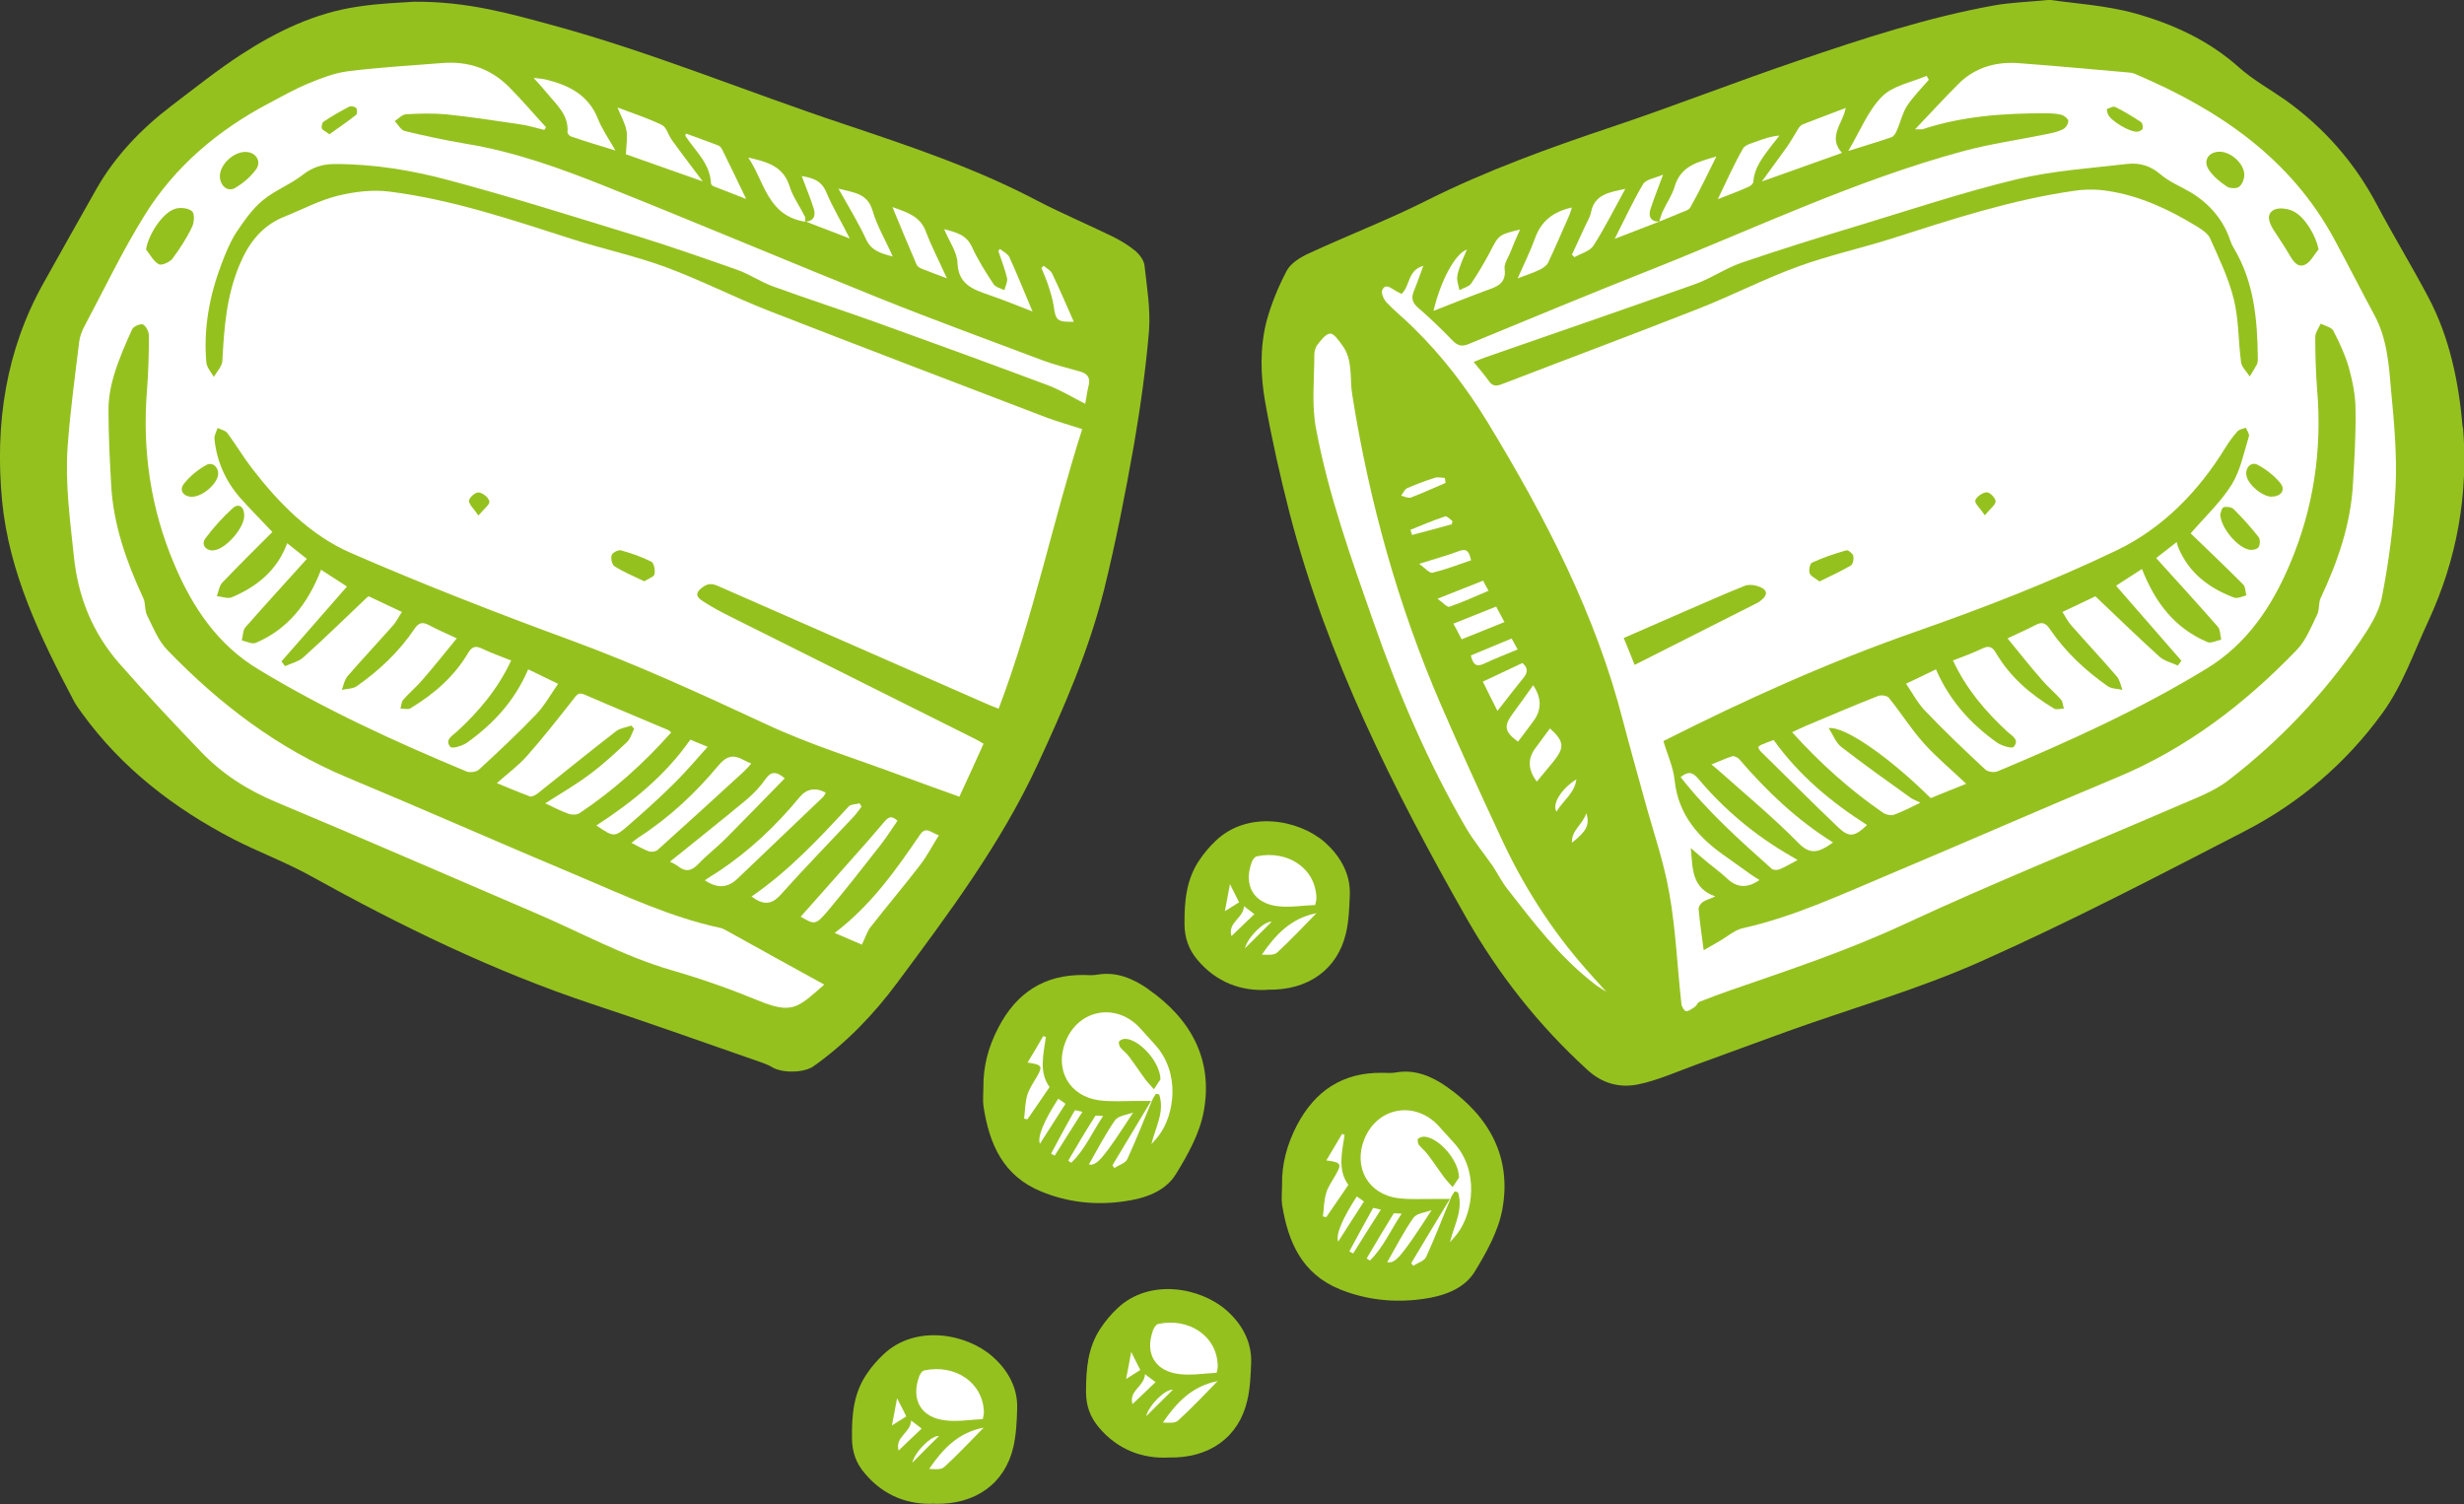 <svg width="77" height="47" viewBox="0 0 77 47" fill="none" xmlns="http://www.w3.org/2000/svg">
<rect x="0" y="0" width="77" height="47" fill="#333333" stroke="none"/>
<g clip-path="url(#clip0_282_11723)">
<path d="M35.494 7.853C35.275 7.67 35.022 7.517 34.763 7.389C33.983 7.009 33.187 6.673 32.416 6.273C30.497 5.26 28.449 4.574 26.4 3.887C23.353 2.875 20.379 1.635 17.277 0.79C15.93 0.425 14.602 0.04 12.927 0.054C12.524 0.084 11.848 0.104 11.186 0.207C9.854 0.4 8.666 0.973 7.552 1.694C6.791 2.188 6.075 2.761 5.354 3.309C4.405 4.035 3.594 4.88 3.003 5.922C2.456 6.895 1.904 7.863 1.362 8.841C0.174 10.96 -0.16 13.256 0.064 15.642C0.283 17.909 1.262 19.919 2.302 21.895C2.376 22.038 2.476 22.166 2.57 22.3C3.808 24.004 5.434 25.258 7.298 26.226C8.089 26.631 8.929 26.942 9.705 27.372C12.529 28.938 15.422 30.351 18.495 31.373C20.27 31.961 22.035 32.588 23.805 33.205C23.91 33.245 24.019 33.284 24.118 33.343C24.422 33.541 25.123 33.536 25.426 33.319C26.445 32.593 27.3 31.709 28.046 30.701C29.657 28.533 31.268 26.38 32.416 23.91C33.242 22.132 34.022 20.339 34.5 18.438C34.868 16.946 35.166 15.43 35.434 13.913C35.638 12.728 35.807 11.528 35.907 10.332C35.956 9.666 35.842 8.979 35.767 8.307C35.753 8.145 35.623 7.967 35.494 7.853Z" fill="#95C11F"/>
<path d="M76.96 13.365C76.836 11.943 76.558 10.56 75.886 9.29C75.369 8.312 74.793 7.369 74.275 6.391C73.584 5.082 72.635 4.001 71.432 3.136C70.939 2.791 70.402 2.494 69.96 2.099C69.02 1.259 67.901 0.751 66.728 0.42C65.803 0.163 64.814 0.109 64.048 -0.005C63.337 0.064 62.825 0.079 62.323 0.168C60.24 0.543 58.221 1.205 56.218 1.887C54.259 2.549 52.334 3.309 50.37 3.966C48.392 4.628 46.443 5.334 44.578 6.268C43.37 6.875 42.107 7.359 40.884 7.927C40.636 8.041 40.347 8.219 40.218 8.446C39.954 8.945 39.731 9.483 39.581 10.031C39.368 10.861 39.388 11.73 39.537 12.565C39.746 13.736 40.009 14.906 40.307 16.062C41.476 20.551 43.539 24.666 45.821 28.681C46.831 30.454 48.084 32.045 49.6 33.428C50.072 33.867 50.624 34.005 51.196 33.887C51.817 33.758 52.409 33.487 53.011 33.269C53.965 32.924 54.92 32.568 55.879 32.222C57.888 31.501 59.961 30.913 61.905 30.044C64.7 28.8 67.419 27.382 70.139 25.979C71.854 25.095 73.311 23.856 74.45 22.285C75.086 21.411 75.429 20.388 75.881 19.42C76.781 17.479 77.139 15.464 76.97 13.35L76.96 13.365Z" fill="#95C11F"/>
<path d="M35.882 30.909C35.41 30.583 34.893 30.355 34.286 30.459C34.152 30.484 34.013 30.474 33.874 30.469C32.631 30.454 31.765 31.027 31.204 32.104C30.89 32.701 30.721 33.319 30.731 33.995C30.731 34.193 30.706 34.386 30.736 34.583C30.915 35.749 31.348 36.752 32.541 37.236C33.376 37.581 34.252 37.67 35.132 37.542C35.748 37.458 36.404 37.25 36.747 36.692C37.12 36.085 37.493 35.418 37.617 34.731C37.916 33.111 37.215 31.842 35.882 30.913V30.909Z" fill="#95C11F"/>
<path d="M39.606 30.928C40.884 30.958 41.799 30.291 42.062 29.16C42.152 28.77 42.167 28.36 42.182 27.965C42.207 27.293 41.868 26.74 41.406 26.325C40.581 25.604 39 25.323 38 26.266C37.801 26.453 37.617 26.671 37.468 26.898C37.066 27.501 37.011 28.182 37.016 28.884C37.021 29.313 37.145 29.669 37.419 29.995C38.015 30.706 38.796 30.978 39.601 30.933L39.606 30.928Z" fill="#95C11F"/>
<path d="M11.524 18.635C11.793 18.763 12.156 18.936 12.559 19.124C12.449 19.292 12.38 19.445 12.265 19.564C11.798 20.092 11.321 20.601 10.858 21.134C10.764 21.248 10.734 21.416 10.684 21.559C10.843 21.519 11.027 21.529 11.147 21.445C11.853 20.951 12.474 20.364 12.956 19.648C13.086 19.455 13.205 19.43 13.404 19.534C13.658 19.672 13.926 19.786 14.274 19.949C13.901 20.408 13.558 20.833 13.2 21.248C13.016 21.465 12.787 21.653 12.598 21.87C12.544 21.934 12.544 22.053 12.514 22.142C12.618 22.142 12.743 22.181 12.822 22.137C13.553 21.697 14.19 21.149 14.627 20.408C14.751 20.206 14.856 20.171 15.065 20.27C15.353 20.408 15.661 20.517 15.974 20.64C15.562 21.524 14.97 22.226 14.289 22.853C14.15 22.986 13.881 23.115 14.075 23.342C14.13 23.406 14.458 23.307 14.602 23.204C15.422 22.616 16.089 21.895 16.506 20.917C16.825 21.075 17.108 21.208 17.441 21.371C17.203 21.707 17.018 22.048 16.76 22.32C16.188 22.917 15.582 23.485 14.97 24.048C14.886 24.127 14.687 24.152 14.577 24.108C12.345 23.179 10.142 22.171 8.074 20.917C6.801 20.151 6.016 18.976 5.454 17.652C4.708 15.904 4.44 14.076 4.594 12.185C4.638 11.622 4.653 11.059 4.653 10.495C4.653 10.372 4.574 10.199 4.469 10.14C4.4 10.105 4.171 10.199 4.131 10.288C3.917 10.752 3.714 11.226 3.564 11.715C3.46 12.066 3.39 12.441 3.39 12.802C3.39 13.592 3.43 14.378 3.475 15.168C3.545 16.417 3.957 17.568 4.479 18.694C4.554 18.852 4.514 19.065 4.594 19.223C4.783 19.603 4.942 20.018 5.23 20.314C6.846 21.989 8.671 23.386 10.848 24.295C13.275 25.308 15.686 26.375 18.112 27.392C19.549 28 20.966 28.666 22.508 28.997C22.567 29.007 22.617 29.037 22.667 29.061C23.706 29.639 24.745 30.212 25.759 30.77C24.939 31.477 24.785 31.719 23.676 31.259C22.796 30.899 21.901 30.583 20.991 30.321C19.494 29.886 18.137 29.131 16.71 28.523C14.02 27.372 11.345 26.202 8.641 25.071C7.736 24.695 6.94 24.186 6.274 23.485C5.409 22.586 4.559 21.677 3.734 20.739C2.893 19.781 2.436 18.655 2.307 17.371C2.187 16.235 2.033 15.104 2.113 13.963C2.192 12.861 2.341 11.775 2.476 10.673C2.496 10.505 2.565 10.337 2.645 10.184C3.261 9.029 3.828 7.838 4.519 6.727C5.469 5.196 6.821 4.06 8.417 3.22C8.815 3.008 9.208 2.786 9.625 2.613C10.028 2.445 10.446 2.282 10.868 2.228C11.843 2.104 12.827 2.05 13.807 1.971C14.627 1.902 15.343 2.144 15.92 2.731C16.317 3.131 16.68 3.561 17.063 3.976C17.048 4.006 17.028 4.03 17.009 4.06C16.74 3.996 16.477 3.912 16.198 3.877C15.452 3.764 14.711 3.655 13.971 3.576C13.548 3.536 13.116 3.546 12.693 3.571C12.569 3.576 12.454 3.709 12.335 3.783C12.439 3.892 12.529 4.065 12.648 4.094C13.275 4.248 13.911 4.381 14.547 4.49C16.064 4.737 17.506 5.255 18.923 5.823C21.802 6.974 24.655 8.179 27.524 9.335C29.2 10.007 30.895 10.624 32.581 11.261C32.958 11.399 33.351 11.498 33.744 11.607C33.988 11.676 34.082 11.804 34.017 12.061C33.973 12.239 33.953 12.417 33.913 12.619C33.515 12.417 33.152 12.194 32.764 12.046C31 11.384 29.224 10.738 27.454 10.1C26.356 9.705 25.242 9.345 24.143 8.945C23.765 8.806 23.422 8.569 23.049 8.436C21.985 8.061 20.912 7.685 19.833 7.354C17.918 6.766 16.014 6.164 14.075 5.645C12.897 5.324 11.684 5.122 10.451 5.127C10.088 5.127 9.769 5.221 9.461 5.463C9.073 5.769 8.586 5.947 8.208 6.263C7.88 6.534 7.627 6.905 7.383 7.265C7.194 7.557 7.055 7.898 6.93 8.228C6.548 9.226 6.354 10.263 6.448 11.33C6.463 11.483 6.597 11.627 6.682 11.78C6.776 11.612 6.94 11.449 6.95 11.276C7 10.248 7.08 9.236 7.487 8.273C7.776 7.581 8.193 7.043 8.909 6.762C9.456 6.544 9.983 6.258 10.55 6.119C11.067 5.991 11.629 5.922 12.156 5.986C14.125 6.233 16.004 6.87 17.884 7.473C18.853 7.784 19.852 7.996 20.802 8.347C21.886 8.747 22.915 9.276 23.994 9.7C26.893 10.831 29.796 11.933 32.705 13.049C33.038 13.172 33.386 13.271 33.819 13.409C32.899 16.289 32.302 19.262 31.208 22.147C31.049 22.087 30.925 22.038 30.806 21.984C28.051 20.774 25.297 19.564 22.542 18.358C22.353 18.274 22.184 18.181 21.965 18.344C21.722 18.517 21.742 18.65 21.965 18.788C22.239 18.966 22.522 19.119 22.811 19.262C25.366 20.541 27.922 21.816 30.477 23.095C30.552 23.134 30.637 23.179 30.736 23.243C30.487 23.796 30.239 24.34 29.98 24.898C29.369 24.675 28.787 24.473 28.21 24.256C26.778 23.722 25.312 23.273 23.939 22.631C21.921 21.692 19.912 20.769 17.824 20.003C15.512 19.154 13.215 18.26 10.958 17.277C9.695 16.724 8.72 15.731 7.88 14.644C7.607 14.289 7.378 13.903 7.109 13.538C7.045 13.454 6.906 13.424 6.801 13.375C6.761 13.489 6.692 13.607 6.702 13.716C6.771 14.412 7.045 15.03 7.502 15.553C7.83 15.924 8.183 16.274 8.512 16.625C7.989 17.148 7.457 17.672 6.945 18.21C6.851 18.309 6.831 18.487 6.776 18.63C6.94 18.645 7.129 18.724 7.259 18.66C8.029 18.329 8.661 17.83 8.974 16.976C9.173 17.134 9.357 17.277 9.59 17.465C8.934 18.195 8.288 18.897 7.661 19.613C7.587 19.707 7.592 19.88 7.557 20.013C7.701 20.043 7.88 20.137 7.989 20.092C9.009 19.657 9.625 18.857 10.033 17.805C10.262 17.953 10.52 18.121 10.843 18.329C10.137 19.134 9.471 19.904 8.795 20.67C8.835 20.719 8.874 20.769 8.909 20.818C9.103 20.729 9.337 20.675 9.486 20.537C10.152 19.939 10.794 19.312 11.485 18.655L11.524 18.635ZM4.569 7.804C4.698 7.967 4.798 8.169 4.962 8.258C5.051 8.307 5.3 8.194 5.389 8.085C5.618 7.774 5.837 7.443 6.001 7.092C6.07 6.954 6.09 6.678 6.001 6.604C5.891 6.5 5.638 6.475 5.479 6.524C5.081 6.638 4.628 7.344 4.564 7.799L4.569 7.804ZM6.871 5.527C6.886 5.818 7.124 6.011 7.358 5.868C7.597 5.724 7.825 5.532 7.994 5.305C8.178 5.063 8.019 4.786 7.731 4.751C7.338 4.702 6.856 5.132 6.871 5.527ZM7.632 16.106C7.632 15.83 7.453 15.711 7.264 15.889C6.955 16.17 6.662 16.496 6.413 16.832C6.274 17.025 6.448 17.227 6.682 17.198C7.06 17.158 7.641 16.491 7.632 16.111V16.106ZM20.136 18.166C20.275 18.077 20.439 18.023 20.454 17.944C20.479 17.82 20.439 17.598 20.355 17.553C20.051 17.4 19.728 17.287 19.4 17.198C19.316 17.178 19.127 17.277 19.112 17.356C19.082 17.459 19.127 17.657 19.211 17.701C19.494 17.879 19.813 18.013 20.136 18.166ZM6.001 15.523C6.304 15.528 6.756 15.158 6.811 14.862C6.856 14.624 6.652 14.417 6.448 14.531C6.18 14.679 5.931 14.886 5.747 15.118C5.588 15.326 5.732 15.518 6.001 15.528V15.523ZM10.291 4.198C10.575 3.996 10.858 3.803 11.127 3.591C11.167 3.561 11.171 3.423 11.132 3.378C11.092 3.329 10.968 3.304 10.913 3.334C10.639 3.472 10.376 3.63 10.117 3.798C10.068 3.828 10.038 3.946 10.058 4.011C10.073 4.065 10.162 4.094 10.287 4.193L10.291 4.198ZM14.95 16.111C15.124 15.899 15.313 15.765 15.293 15.672C15.273 15.548 15.084 15.4 14.96 15.39C14.861 15.375 14.662 15.548 14.657 15.647C14.652 15.765 14.806 15.894 14.95 16.111Z" fill="white"/>
<path d="M20.977 22.888C20.121 23.851 19.182 24.695 18.118 25.407C18.033 25.466 17.874 25.471 17.77 25.431C17.521 25.347 17.287 25.219 17.039 25.105C17.516 24.799 17.998 24.522 18.436 24.192C18.844 23.89 19.216 23.544 19.584 23.199C19.699 23.095 19.744 22.917 19.818 22.774C19.783 22.744 19.758 22.705 19.734 22.675C19.575 22.73 19.386 22.749 19.256 22.848C18.431 23.485 17.625 24.142 16.81 24.789C16.741 24.838 16.626 24.913 16.561 24.888C16.223 24.764 15.885 24.621 15.527 24.473C15.865 24.172 16.209 23.92 16.477 23.614C16.979 23.046 17.447 22.448 17.914 21.855C18.018 21.722 18.073 21.618 18.267 21.707C19.127 22.082 19.997 22.438 20.857 22.804C20.897 22.818 20.932 22.848 20.977 22.888Z" fill="white"/>
<path d="M19.729 26.345C19.823 26.271 19.888 26.212 19.967 26.162C20.917 25.55 21.732 24.784 22.453 23.92C22.702 23.619 22.921 23.574 23.234 23.747C23.303 23.787 23.373 23.816 23.477 23.86C23.398 23.954 23.333 24.029 23.259 24.098C22.359 24.922 21.459 25.747 20.549 26.562C20.494 26.612 20.36 26.631 20.28 26.607C20.096 26.538 19.927 26.439 19.724 26.335L19.729 26.345Z" fill="white"/>
<path d="M26.083 29.155C27.227 28.286 27.992 27.194 28.748 26.088C28.937 25.806 29.101 26.029 29.34 26.103C29.131 26.439 28.962 26.765 28.743 27.046C28.246 27.693 27.714 28.32 27.212 28.963C27.092 29.111 27.038 29.313 26.933 29.521C26.714 29.427 26.436 29.308 26.083 29.155Z" fill="white"/>
<path d="M19.559 4.816C19.574 4.524 19.614 4.297 19.579 4.085C19.535 3.857 19.415 3.645 19.296 3.359C19.803 3.551 20.26 3.699 20.688 3.907C20.832 3.981 20.882 4.218 20.996 4.376C21.29 4.786 21.598 5.186 21.961 5.67C21.076 5.359 20.28 5.077 19.559 4.821V4.816Z" fill="white"/>
<path d="M22.03 27.506C22.179 27.402 22.329 27.313 22.468 27.224C23.427 26.582 24.253 25.802 24.979 24.922C25.201 24.649 25.476 24.598 25.804 24.769C25.779 24.814 25.759 24.873 25.719 24.908C24.834 25.757 23.934 26.607 23.049 27.456C22.736 27.758 22.408 27.767 22.03 27.511V27.506Z" fill="white"/>
<path d="M31.253 7.784C31.352 7.863 31.492 7.932 31.541 8.031C31.785 8.564 31.999 9.103 32.267 9.735C31.765 9.542 31.352 9.369 30.93 9.226C30.428 9.048 29.945 8.905 29.921 8.209C29.906 7.873 29.667 7.547 29.503 7.162C29.896 7.265 30.204 7.339 30.378 7.725C30.562 8.13 30.806 8.51 31.049 8.88C31.114 8.979 31.273 9.009 31.387 9.068C31.417 8.945 31.492 8.806 31.472 8.693C31.402 8.406 31.293 8.125 31.198 7.843C31.213 7.823 31.228 7.804 31.248 7.779L31.253 7.784Z" fill="white"/>
<path d="M18.635 25.797C19.768 25.061 20.788 24.236 21.573 23.115C21.737 23.184 21.901 23.253 22.115 23.337C21.752 23.742 21.434 24.117 21.086 24.463C20.619 24.927 20.131 25.367 19.634 25.797C19.197 26.177 19.182 26.162 18.635 25.797Z" fill="white"/>
<path d="M24.526 24.32C23.9 24.962 23.288 25.589 22.672 26.212C22.408 26.478 22.1 26.71 21.836 26.987C21.628 27.209 21.439 27.268 21.19 27.071C21.096 26.997 20.976 26.952 20.936 26.928C21.737 26.281 22.547 25.639 23.338 24.982C23.557 24.794 23.761 24.582 23.92 24.349C24.089 24.112 24.243 24.088 24.521 24.32H24.526Z" fill="white"/>
<path d="M25.019 28.651C25.546 28.059 26.087 27.446 26.63 26.834C26.968 26.459 27.301 26.078 27.629 25.688C27.753 25.54 27.852 25.466 28.046 25.648C27.872 25.9 27.708 26.162 27.519 26.404C26.992 27.081 26.455 27.762 25.904 28.424C25.486 28.923 25.466 28.903 25.019 28.646V28.651Z" fill="white"/>
<path d="M19.226 4.702C18.744 4.554 18.292 4.42 17.849 4.267C17.799 4.253 17.73 4.173 17.735 4.129C17.775 3.591 17.392 3.275 17.098 2.914C16.984 2.776 16.86 2.637 16.676 2.435C16.845 2.455 16.949 2.46 17.049 2.484C17.785 2.662 18.401 2.973 18.694 3.734C18.824 4.055 19.032 4.351 19.231 4.702H19.226Z" fill="white"/>
<path d="M23.482 28.019C24.646 27.219 25.585 26.216 26.515 25.209C26.585 25.13 26.749 25.135 26.863 25.105C26.888 25.14 26.903 25.174 26.923 25.209C26.843 25.313 26.764 25.426 26.679 25.52C25.914 26.335 25.133 27.135 24.387 27.97C24.094 28.291 23.84 28.276 23.487 28.019H23.482Z" fill="white"/>
<path d="M29.588 8.698C29.265 8.574 29.031 8.49 28.798 8.396C28.738 8.372 28.663 8.322 28.643 8.268C28.39 7.68 28.146 7.097 27.888 6.47C28.325 6.633 28.748 6.742 28.932 7.231C29.106 7.7 29.345 8.149 29.588 8.693V8.698Z" fill="white"/>
<path d="M25.163 6.929C23.979 6.747 23.885 5.655 23.383 4.924C23.935 5.053 24.472 5.171 24.675 5.823C24.78 6.159 24.999 6.455 25.158 6.776C25.178 6.816 25.158 6.88 25.158 6.929H25.163Z" fill="white"/>
<path d="M21.434 4.173C21.782 4.302 22.125 4.42 22.463 4.554C22.508 4.574 22.547 4.633 22.572 4.682C22.811 5.166 23.045 5.645 23.318 6.218C22.935 6.07 22.627 5.952 22.314 5.828C22.274 5.813 22.219 5.769 22.219 5.739C22.195 5.107 21.727 4.722 21.419 4.248C21.414 4.243 21.419 4.228 21.434 4.173Z" fill="white"/>
<path d="M26.207 5.897C26.694 6.021 27.117 6.045 27.271 6.594C27.41 7.068 27.674 7.507 27.898 8.016C27.515 7.917 27.236 7.833 27.072 7.493C26.829 6.964 26.52 6.465 26.202 5.897H26.207Z" fill="white"/>
<path d="M25.158 6.929C25.456 6.91 25.496 6.717 25.422 6.495C25.317 6.169 25.183 5.853 25.054 5.502C25.402 5.561 25.67 5.645 25.819 6.001C26.018 6.475 26.287 6.92 26.555 7.453C26.053 7.26 25.611 7.088 25.168 6.92H25.163L25.158 6.929Z" fill="white"/>
<path d="M33.55 10.056C33.038 10.066 32.988 10.011 32.929 9.567C32.894 9.355 32.834 9.147 32.765 8.94C32.705 8.747 32.62 8.564 32.546 8.377C32.566 8.352 32.586 8.332 32.615 8.307C32.705 8.387 32.834 8.446 32.879 8.55C33.118 9.038 33.327 9.547 33.555 10.051L33.55 10.056Z" fill="white"/>
<path d="M43.803 9.182C44.072 8.925 43.982 8.451 44.479 8.307C44.365 8.614 44.28 8.866 44.176 9.113C44.096 9.325 44.141 9.468 44.32 9.621C44.698 9.947 45.056 10.293 45.399 10.649C45.548 10.797 45.677 10.841 45.881 10.757C47.785 9.972 49.685 9.182 51.599 8.426C54.821 7.147 57.958 5.645 61.319 4.732C62.184 4.495 63.084 4.371 63.974 4.188C64.138 4.154 64.312 4.119 64.466 4.04C64.551 4.001 64.635 3.877 64.635 3.778C64.635 3.719 64.511 3.615 64.431 3.591C64.277 3.551 64.108 3.541 63.949 3.541C62.632 3.536 61.334 3.625 60.076 4.04C60.046 4.045 60.007 4.04 59.847 4.04C60.34 3.522 60.762 3.062 61.205 2.618C61.727 2.099 62.393 1.916 63.114 1.976C64.257 2.06 65.396 2.168 66.54 2.267C66.619 2.272 66.699 2.297 66.768 2.331C69.349 3.433 71.586 4.949 72.953 7.488C73.376 8.268 73.774 9.058 74.196 9.839C74.599 10.579 74.654 11.404 74.723 12.214C74.818 13.207 74.907 14.21 74.863 15.207C74.808 16.363 74.659 17.519 74.435 18.66C74.341 19.154 74.027 19.638 73.734 20.067C72.6 21.717 71.233 23.154 69.652 24.374C69.17 24.75 68.558 24.962 67.986 25.214C65.152 26.439 62.289 27.59 59.494 28.889C57.734 29.708 55.91 30.311 54.085 30.943C53.762 31.057 53.439 31.175 53.115 31.304C53.051 31.323 53.026 31.422 52.966 31.462C52.882 31.521 52.782 31.6 52.693 31.6C52.638 31.6 52.549 31.457 52.544 31.368C52.414 30.217 52.37 29.052 52.166 27.916C51.997 26.933 51.664 25.989 51.4 25.021C51.176 24.201 50.943 23.386 50.729 22.567C49.869 19.193 48.283 16.151 46.488 13.197C45.822 12.106 45.066 11.118 44.156 10.229C43.888 9.962 43.594 9.73 43.336 9.458C43.241 9.36 43.152 9.157 43.196 9.063C43.296 8.846 43.465 9.004 43.599 9.078C43.659 9.113 43.718 9.147 43.793 9.182H43.803ZM68.454 16.674C68.906 16.151 69.398 15.691 69.742 15.143C70.015 14.699 70.119 14.15 70.278 13.637C70.303 13.563 70.219 13.454 70.179 13.365C70.094 13.405 69.975 13.415 69.921 13.479C69.786 13.632 69.657 13.805 69.552 13.977C68.707 15.36 67.579 16.511 66.147 17.198C64.118 18.171 62.01 18.991 59.877 19.736C57.163 20.685 54.557 21.855 51.982 23.159C52.096 23.559 52.285 23.954 52.33 24.369C52.444 25.481 53.096 26.197 53.961 26.789C54.199 26.957 54.433 27.125 54.672 27.298C54.766 27.367 54.865 27.427 54.985 27.501C54.592 27.772 54.269 27.743 53.956 27.441C53.782 27.273 53.583 27.135 53.394 26.977C53.225 26.839 53.061 26.696 52.837 26.503C52.902 27.15 52.852 27.743 53.603 28.014C53.409 28.103 53.294 28.128 53.205 28.192C53.145 28.241 53.076 28.335 53.081 28.404C53.12 28.824 53.18 29.234 53.24 29.694C53.424 29.59 53.583 29.501 53.742 29.407C53.98 29.269 54.209 29.061 54.463 29.007C56.049 28.651 57.506 27.97 58.987 27.348C61.384 26.34 63.76 25.293 66.157 24.295C68.339 23.386 70.159 21.989 71.775 20.309C72.058 20.013 72.222 19.598 72.406 19.218C72.491 19.06 72.446 18.847 72.521 18.689C73.053 17.553 73.46 16.388 73.53 15.123C73.575 14.348 73.624 13.572 73.61 12.797C73.61 12.353 73.515 11.898 73.396 11.469C73.281 11.073 73.103 10.698 72.914 10.332C72.854 10.224 72.655 10.184 72.521 10.115C72.461 10.254 72.352 10.392 72.352 10.53C72.352 11.078 72.367 11.632 72.411 12.185C72.57 14.076 72.297 15.899 71.551 17.647C70.994 18.961 70.214 20.127 68.961 20.892C66.883 22.162 64.67 23.164 62.428 24.103C62.318 24.152 62.115 24.122 62.035 24.043C61.404 23.456 60.777 22.858 60.181 22.236C59.942 21.994 59.778 21.682 59.564 21.366C59.892 21.208 60.185 21.075 60.499 20.917C60.921 21.89 61.578 22.616 62.403 23.204C62.547 23.307 62.88 23.406 62.93 23.337C63.124 23.11 62.855 22.986 62.716 22.853C62.035 22.221 61.443 21.524 61.031 20.64C61.349 20.517 61.652 20.408 61.941 20.27C62.154 20.166 62.264 20.211 62.378 20.413C62.816 21.154 63.452 21.702 64.188 22.142C64.262 22.191 64.392 22.142 64.496 22.142C64.466 22.053 64.466 21.934 64.412 21.87C64.223 21.653 63.999 21.47 63.81 21.248C63.452 20.838 63.109 20.408 62.736 19.949C63.084 19.786 63.353 19.667 63.606 19.534C63.805 19.43 63.919 19.455 64.054 19.652C64.536 20.364 65.162 20.951 65.868 21.445C65.988 21.529 66.172 21.519 66.326 21.559C66.271 21.416 66.246 21.248 66.147 21.134C65.679 20.591 65.192 20.072 64.72 19.534C64.615 19.42 64.551 19.277 64.451 19.124C64.854 18.931 65.217 18.764 65.481 18.635C66.177 19.297 66.818 19.919 67.484 20.522C67.633 20.655 67.862 20.709 68.056 20.798C68.096 20.749 68.131 20.7 68.17 20.65C67.499 19.88 66.828 19.109 66.127 18.304C66.45 18.097 66.704 17.929 66.937 17.781C67.35 18.837 67.962 19.633 68.986 20.067C69.095 20.112 69.269 20.018 69.413 19.988C69.379 19.855 69.388 19.682 69.309 19.588C68.683 18.872 68.041 18.171 67.38 17.44C67.618 17.252 67.802 17.109 68.021 16.941C68.046 17.035 68.061 17.084 68.081 17.134C68.419 17.919 69.04 18.383 69.816 18.675C69.925 18.714 70.075 18.635 70.199 18.605C70.164 18.492 70.174 18.339 70.104 18.27C69.558 17.721 69.001 17.193 68.454 16.664V16.674ZM46.055 11.315C46.224 11.528 46.388 11.71 46.523 11.903C46.637 12.066 46.751 12.076 46.93 12.007C48.994 11.212 51.062 10.441 53.12 9.631C54.154 9.221 55.144 8.712 56.183 8.332C57.133 7.986 58.137 7.764 59.107 7.458C60.991 6.855 62.87 6.238 64.834 5.961C65.172 5.912 65.525 5.912 65.863 5.966C66.863 6.115 67.768 6.539 68.623 7.058C68.787 7.162 68.986 7.28 69.06 7.438C69.339 8.061 69.642 8.688 69.806 9.35C69.965 9.987 69.945 10.673 70.035 11.33C70.06 11.483 70.214 11.617 70.303 11.765C70.383 11.636 70.462 11.513 70.532 11.38C70.557 11.32 70.557 11.246 70.557 11.177C70.542 9.987 70.442 8.811 69.806 7.754C69.766 7.685 69.731 7.616 69.702 7.532C69.483 6.87 69.055 6.376 68.469 6.016C68.15 5.828 67.793 5.685 67.514 5.448C67.206 5.181 66.863 5.082 66.49 5.122C65.336 5.255 64.158 5.334 63.029 5.601C61.369 6.001 59.738 6.544 58.097 7.043C56.869 7.414 55.641 7.794 54.428 8.209C53.921 8.382 53.463 8.708 52.956 8.885C50.774 9.661 48.586 10.412 46.403 11.172C46.294 11.212 46.19 11.256 46.045 11.315H46.055ZM50.744 19.944C50.868 20.245 50.972 20.497 51.082 20.779C52.389 20.117 53.657 19.48 54.925 18.837C54.955 18.823 54.985 18.803 55.01 18.778C55.214 18.63 55.278 18.457 55 18.344C54.861 18.284 54.667 18.255 54.532 18.304C53.941 18.536 53.359 18.803 52.777 19.05C52.111 19.341 51.445 19.633 50.739 19.939L50.744 19.944ZM72.456 7.789C72.372 7.374 72.038 6.781 71.661 6.599C71.482 6.51 71.178 6.475 71.034 6.574C70.805 6.717 70.925 6.984 71.049 7.186C71.208 7.438 71.382 7.68 71.531 7.942C71.646 8.135 71.78 8.372 72.019 8.278C72.203 8.199 72.312 7.962 72.456 7.794V7.789ZM69.369 4.741C69.016 4.737 68.827 5.028 69.035 5.319C69.175 5.522 69.379 5.69 69.587 5.828C69.677 5.887 69.881 5.902 69.965 5.843C70.07 5.764 70.134 5.596 70.134 5.463C70.134 5.117 69.722 4.746 69.369 4.741ZM69.383 16.057C69.383 16.491 69.945 17.139 70.313 17.183C70.408 17.193 70.552 17.158 70.582 17.094C70.632 17.015 70.632 16.847 70.582 16.783C70.338 16.477 70.08 16.185 69.801 15.909C69.742 15.849 69.577 15.825 69.493 15.849C69.423 15.874 69.403 16.017 69.388 16.057H69.383ZM56.859 18.171C57.202 18.003 57.535 17.85 57.839 17.672C57.908 17.632 57.938 17.459 57.913 17.366C57.898 17.297 57.754 17.183 57.7 17.198C57.332 17.302 56.969 17.425 56.626 17.583C56.556 17.613 56.521 17.82 56.551 17.914C56.586 18.008 56.72 18.062 56.859 18.171ZM70.989 15.518C71.273 15.523 71.437 15.316 71.263 15.099C71.074 14.867 70.82 14.669 70.552 14.526C70.343 14.412 70.149 14.63 70.204 14.871C70.263 15.158 70.696 15.514 70.984 15.523L70.989 15.518ZM65.834 3.403C65.853 3.492 65.853 3.526 65.868 3.561C65.948 3.773 66.574 4.149 66.808 4.114C66.868 4.104 66.952 4.055 66.957 4.02C66.972 3.951 66.952 3.838 66.898 3.808C66.639 3.64 66.376 3.477 66.102 3.344C66.037 3.309 65.918 3.383 65.829 3.413L65.834 3.403ZM62.025 16.106C62.194 15.894 62.358 15.785 62.363 15.667C62.363 15.568 62.179 15.375 62.085 15.385C61.956 15.39 61.762 15.523 61.727 15.642C61.702 15.726 61.876 15.879 62.03 16.106H62.025Z" fill="white"/>
<path d="M50.187 30.988C50.023 30.879 49.898 30.815 49.794 30.721C48.735 29.901 47.934 28.839 47.114 27.792C46.935 27.565 46.811 27.313 46.652 27.071C46.373 26.666 46.055 26.286 45.806 25.861C44.623 23.826 43.703 21.672 42.928 19.455C42.227 17.455 41.511 15.464 41.123 13.38C40.984 12.639 41.073 11.849 41.073 11.083C41.073 10.975 41.108 10.846 41.178 10.762C41.287 10.624 41.431 10.431 41.566 10.426C41.69 10.421 41.829 10.634 41.933 10.772C42.291 11.236 42.172 11.809 42.257 12.333C42.788 15.672 43.684 18.912 45.026 22.018C45.618 23.391 46.244 24.755 46.876 26.113C47.572 27.634 48.462 29.042 49.575 30.301C49.764 30.518 49.958 30.726 50.192 30.988H50.187Z" fill="white"/>
<path d="M57.569 4.776C56.744 5.067 55.949 5.354 55.059 5.67C55.362 5.25 55.615 4.909 55.864 4.559C55.988 4.381 56.088 4.188 56.202 4.011C56.237 3.961 56.287 3.902 56.346 3.882C56.774 3.714 57.206 3.556 57.679 3.373C57.594 3.857 57.102 4.272 57.564 4.781L57.569 4.776Z" fill="white"/>
<path d="M47.502 7.172C47.377 7.448 47.278 7.675 47.188 7.912C47.119 8.07 46.999 8.248 47.019 8.396C47.084 8.885 46.746 8.969 46.403 9.093C45.876 9.285 45.359 9.498 44.797 9.715C45.016 8.782 45.473 7.922 45.841 7.799C45.781 7.947 45.732 8.056 45.687 8.159C45.632 8.317 45.558 8.48 45.538 8.648C45.523 8.782 45.582 8.925 45.607 9.068C45.727 8.999 45.896 8.964 45.97 8.866C46.189 8.545 46.388 8.204 46.572 7.858C46.84 7.339 46.835 7.335 47.502 7.172Z" fill="white"/>
<path d="M60.275 2.494C60.046 2.761 59.792 3.013 59.598 3.304C59.449 3.536 59.39 3.823 59.275 4.08C59.24 4.164 59.181 4.262 59.111 4.287C58.688 4.435 58.256 4.559 57.759 4.717C58.127 4.099 58.37 3.467 58.808 3.023C59.146 2.677 59.733 2.573 60.205 2.371C60.23 2.41 60.255 2.45 60.275 2.494Z" fill="white"/>
<path d="M47.427 8.698C47.636 8.228 47.825 7.848 47.969 7.448C48.158 6.915 48.535 6.613 49.122 6.485C49.092 6.579 49.072 6.653 49.038 6.732C48.824 7.221 48.61 7.715 48.381 8.204C48.337 8.298 48.217 8.382 48.113 8.431C47.919 8.525 47.71 8.589 47.427 8.698Z" fill="white"/>
<path d="M51.847 6.929C51.886 6.821 51.916 6.702 51.961 6.604C52.081 6.342 52.255 6.1 52.334 5.828C52.528 5.171 53.075 5.058 53.637 4.89C53.363 5.443 53.11 5.971 52.826 6.475C52.767 6.584 52.578 6.618 52.443 6.683C52.245 6.766 52.041 6.85 51.842 6.929H51.847Z" fill="white"/>
<path d="M53.682 6.223C53.965 5.635 54.194 5.122 54.472 4.638C54.547 4.509 54.78 4.47 54.95 4.401C55.148 4.327 55.352 4.257 55.606 4.238C55.536 4.332 55.462 4.42 55.392 4.509C55.123 4.865 54.825 5.211 54.79 5.69C54.785 5.749 54.686 5.828 54.606 5.853C54.333 5.976 54.054 6.08 53.682 6.223Z" fill="white"/>
<path d="M50.793 5.897C50.44 6.539 50.146 7.132 49.793 7.68C49.679 7.853 49.401 7.922 49.202 8.036C49.182 8.011 49.147 7.981 49.122 7.962C49.261 7.665 49.395 7.374 49.53 7.078C49.599 6.929 49.689 6.786 49.719 6.633C49.833 6.075 50.276 6.011 50.793 5.902V5.897Z" fill="white"/>
<path d="M51.842 6.929C51.405 7.097 50.967 7.265 50.46 7.463C50.773 6.85 51.032 6.282 51.35 5.749C51.444 5.601 51.723 5.566 51.971 5.458C51.817 5.873 51.688 6.199 51.579 6.529C51.509 6.747 51.564 6.92 51.842 6.929Z" fill="white"/>
<path d="M47.914 21.416C48.18 21.817 48.18 22.193 47.914 22.542C47.755 22.754 47.601 22.967 47.437 23.179C47.005 22.858 46.985 22.69 47.288 22.28C47.492 22.003 47.691 21.727 47.914 21.411V21.416Z" fill="white"/>
<path d="M48.024 24.424C47.752 24.061 47.734 23.719 47.969 23.396C48.124 23.184 48.283 22.976 48.437 22.764C48.889 23.174 48.894 23.362 48.546 23.796C48.382 23.999 48.213 24.201 48.024 24.428V24.424Z" fill="white"/>
<path d="M46.795 22.216C46.631 21.89 46.492 21.608 46.338 21.302C46.766 21.1 47.173 20.912 47.576 20.719C47.76 20.877 47.745 21.021 47.601 21.193C47.337 21.515 47.089 21.845 46.795 22.216Z" fill="white"/>
<path d="M45.676 19.979C45.582 19.796 45.508 19.652 45.418 19.489C45.865 19.312 46.288 19.144 46.755 18.956C46.835 19.104 46.91 19.247 47.014 19.44C46.562 19.623 46.139 19.791 45.676 19.979Z" fill="white"/>
<path d="M44.355 17.618C44.837 17.465 45.22 17.361 45.578 17.227C45.836 17.124 45.911 17.232 45.971 17.509C45.568 17.647 45.17 17.8 44.762 17.899C44.668 17.919 44.524 17.741 44.35 17.622L44.355 17.618Z" fill="white"/>
<path d="M47.427 20.295C47.049 20.453 46.716 20.581 46.392 20.734C46.144 20.858 46.029 20.774 45.965 20.482C46.377 20.314 46.79 20.137 47.238 19.954C47.297 20.062 47.352 20.156 47.427 20.295Z" fill="white"/>
<path d="M44.926 18.709C45.453 18.497 45.89 18.329 46.348 18.146C46.398 18.245 46.442 18.329 46.517 18.462C46.094 18.64 45.696 18.823 45.294 18.961C45.224 18.986 45.08 18.823 44.926 18.714V18.709Z" fill="white"/>
<path d="M45.17 15.094C44.812 15.247 44.454 15.41 44.091 15.548C44.007 15.578 43.888 15.514 43.788 15.489C43.848 15.41 43.892 15.296 43.972 15.257C44.255 15.133 44.544 15.025 44.837 14.931C44.927 14.901 45.046 14.931 45.15 14.936C45.16 14.985 45.165 15.039 45.175 15.094H45.17Z" fill="white"/>
<path d="M44.076 16.556C44.439 16.413 44.792 16.259 45.165 16.136C45.215 16.121 45.314 16.23 45.389 16.284C45.384 16.319 45.374 16.353 45.369 16.383C44.956 16.496 44.544 16.61 44.126 16.719C44.106 16.659 44.096 16.605 44.076 16.556Z" fill="white"/>
<path d="M49.262 24.355C49.212 24.779 48.849 25.016 48.641 25.362C48.492 25.14 48.785 24.651 49.262 24.355Z" fill="white"/>
<path d="M49.575 25.411C49.684 25.787 49.575 25.979 49.123 26.335C49.108 25.94 49.446 25.787 49.575 25.411Z" fill="white"/>
<path d="M35.982 35.754C36.106 35.23 36.404 34.751 36.225 34.203C36.196 34.198 36.156 34.183 36.126 34.178C36.081 34.247 36.032 34.316 36.002 34.391C35.743 35.008 35.505 35.625 35.226 36.228C35.166 36.351 34.962 36.411 34.823 36.5C34.798 36.47 34.783 36.445 34.764 36.416C35.151 35.773 35.539 35.127 35.972 34.405C35.768 34.405 35.634 34.405 35.499 34.405C35.117 34.405 34.734 34.435 34.356 34.386C33.411 34.262 32.944 33.422 33.302 32.543C33.71 31.526 34.903 31.323 35.639 32.143C35.788 32.306 35.932 32.469 36.081 32.632C36.907 33.526 36.698 34.84 36.22 35.477C36.151 35.571 36.066 35.66 35.982 35.754ZM36.265 33.739C36.26 33.195 35.629 32.504 35.186 32.464C35.117 32.459 35.027 32.489 34.982 32.533C34.948 32.563 34.972 32.672 35.002 32.721C35.087 32.83 35.206 32.909 35.286 33.023C35.46 33.255 35.619 33.497 35.793 33.734C35.872 33.837 35.972 33.936 36.061 34.04C36.141 33.911 36.22 33.793 36.26 33.739H36.265Z" fill="white"/>
<path d="M32.113 33.205C32.297 32.899 32.451 32.642 32.6 32.38C32.635 32.39 32.66 32.4 32.685 32.405C32.605 32.958 32.461 33.507 32.799 33.971C32.551 34.331 32.332 34.657 32.108 34.978C32.078 34.973 32.039 34.964 32.004 34.959C32.034 34.712 32.034 34.46 32.103 34.218C32.168 34.015 32.297 33.828 32.407 33.64C32.591 33.319 32.566 33.269 32.103 33.205H32.113Z" fill="white"/>
<path d="M35.414 34.761C34.46 36.233 34.276 36.435 34.027 36.391C34.296 35.922 34.544 35.438 34.848 35.003C34.952 34.865 35.221 34.84 35.414 34.766V34.761Z" fill="white"/>
<path d="M33.073 34.336C33.148 34.386 33.218 34.44 33.297 34.494C33.024 34.919 32.765 35.324 32.497 35.744C32.412 35.527 32.626 35.023 33.073 34.331V34.336Z" fill="white"/>
<path d="M34.476 34.87C34.128 35.393 33.899 35.932 33.476 36.337C33.447 36.317 33.412 36.292 33.382 36.272C33.655 35.803 33.934 35.334 34.227 34.875C34.242 34.845 34.346 34.875 34.476 34.875V34.87Z" fill="white"/>
<path d="M32.845 36.055C33.088 35.601 33.327 35.151 33.586 34.702C33.596 34.682 33.7 34.721 33.824 34.746C33.521 35.225 33.242 35.67 32.959 36.114C32.919 36.095 32.88 36.075 32.845 36.055Z" fill="white"/>
<path d="M41.103 28.281C40.705 28.296 40.312 28.365 39.934 28.32C39.199 28.237 38.846 27.688 39.114 26.952C39.139 26.878 39.208 26.77 39.278 26.76C40.213 26.562 41.118 27.11 41.138 28.074C41.138 28.138 41.113 28.207 41.098 28.286L41.103 28.281Z" fill="white"/>
<path d="M41.138 28.538C40.73 28.953 40.337 29.378 39.905 29.773C39.81 29.857 39.602 29.837 39.433 29.832C39.855 29.219 40.333 28.696 41.138 28.538Z" fill="white"/>
<path d="M38.876 28.32C39.035 28.444 39.114 28.503 39.199 28.567C38.96 28.795 38.732 29.012 38.483 29.254C38.359 28.819 38.851 28.711 38.876 28.316V28.32Z" fill="white"/>
<path d="M39.741 28.805C39.457 29.091 39.174 29.368 38.905 29.634C38.99 29.289 39.497 28.785 39.741 28.805Z" fill="white"/>
<path d="M38.437 27.629C38.557 27.866 38.631 28.019 38.721 28.197C38.606 28.271 38.482 28.35 38.278 28.474C38.338 28.163 38.378 27.94 38.437 27.629Z" fill="white"/>
<path d="M61.458 24.488C61.075 24.641 60.702 24.789 60.334 24.942C59.101 23.717 57.669 22.69 57.147 22.754C57.292 22.981 57.376 23.218 57.54 23.342C58.241 23.885 58.962 24.399 59.688 24.918C59.763 24.977 59.867 25.011 60.011 25.085C59.703 25.234 59.449 25.367 59.186 25.461C59.101 25.495 58.952 25.461 58.863 25.411C57.819 24.695 56.884 23.856 56.004 22.883C56.163 22.808 56.302 22.739 56.441 22.68C57.187 22.369 57.928 22.048 58.684 21.752C58.778 21.712 58.967 21.737 59.022 21.801C59.4 22.265 59.718 22.779 60.116 23.223C60.513 23.668 60.981 24.053 61.448 24.498L61.458 24.488Z" fill="white"/>
<path d="M57.286 26.325C57.196 26.384 57.147 26.419 57.102 26.449C56.774 26.651 56.53 26.681 56.202 26.345C55.431 25.56 54.571 24.848 53.746 24.112C53.676 24.048 53.607 23.994 53.482 23.89C53.741 23.787 53.93 23.698 54.134 23.633C54.198 23.619 54.313 23.673 54.362 23.737C55.208 24.72 56.133 25.609 57.286 26.33V26.325Z" fill="white"/>
<path d="M54.94 23.347C54.984 23.312 55.019 23.278 55.059 23.268C55.173 23.218 55.292 23.174 55.427 23.125C56.207 24.221 57.222 25.066 58.345 25.782C57.967 26.147 57.788 26.182 57.45 25.861C56.625 25.076 55.825 24.27 55.009 23.47C54.984 23.441 54.964 23.396 54.94 23.347Z" fill="white"/>
<path d="M56.178 26.873C55.959 26.992 55.79 27.091 55.616 27.165C55.547 27.194 55.422 27.194 55.372 27.155C54.368 26.261 53.364 25.362 52.519 24.285C52.737 24.113 52.877 24.103 53.07 24.335C53.886 25.303 54.84 26.103 55.944 26.74C56.004 26.77 56.059 26.809 56.178 26.878V26.873Z" fill="white"/>
<path d="M45.21 33.961C44.742 33.635 44.22 33.408 43.614 33.516C43.484 33.541 43.34 33.526 43.201 33.526C41.963 33.507 41.098 34.084 40.531 35.161C40.223 35.754 40.049 36.376 40.064 37.048C40.064 37.245 40.039 37.448 40.064 37.636C40.248 38.801 40.675 39.804 41.874 40.293C42.709 40.629 43.584 40.718 44.464 40.594C45.08 40.51 45.737 40.298 46.08 39.749C46.453 39.137 46.826 38.47 46.95 37.784C47.243 36.164 46.542 34.894 45.21 33.961Z" fill="#95C11F"/>
<path d="M45.314 38.811C45.439 38.288 45.737 37.803 45.563 37.26C45.528 37.245 45.493 37.24 45.459 37.231C45.414 37.3 45.364 37.369 45.334 37.448C45.076 38.06 44.842 38.683 44.564 39.285C44.504 39.409 44.3 39.468 44.161 39.557C44.146 39.527 44.121 39.498 44.101 39.473C44.484 38.831 44.877 38.184 45.309 37.468H44.832C44.454 37.463 44.066 37.492 43.694 37.443C42.754 37.324 42.282 36.48 42.635 35.601C43.047 34.583 44.236 34.386 44.971 35.201C45.12 35.364 45.265 35.532 45.414 35.69C46.244 36.579 46.03 37.897 45.553 38.535C45.483 38.633 45.394 38.722 45.319 38.811H45.314ZM45.593 36.791C45.588 36.248 44.956 35.556 44.519 35.522C44.449 35.517 44.355 35.546 44.31 35.591C44.29 35.62 44.31 35.734 44.34 35.779C44.425 35.882 44.539 35.971 44.618 36.08C44.797 36.312 44.956 36.559 45.13 36.791C45.215 36.905 45.304 36.993 45.394 37.097C45.478 36.974 45.558 36.85 45.598 36.796L45.593 36.791Z" fill="white"/>
<path d="M41.446 36.267C41.63 35.956 41.779 35.7 41.938 35.438C41.963 35.448 41.993 35.453 42.018 35.462C41.938 36.011 41.794 36.564 42.137 37.028C41.889 37.389 41.67 37.715 41.446 38.036C41.406 38.031 41.377 38.021 41.342 38.016C41.372 37.769 41.372 37.512 41.446 37.275C41.506 37.072 41.645 36.89 41.749 36.697C41.934 36.376 41.909 36.322 41.446 36.263V36.267Z" fill="white"/>
<path d="M44.738 37.818C43.783 39.29 43.604 39.493 43.351 39.443C43.619 38.974 43.863 38.495 44.171 38.055C44.275 37.912 44.549 37.892 44.738 37.818Z" fill="white"/>
<path d="M42.4 37.389C42.475 37.438 42.54 37.492 42.624 37.547C42.351 37.971 42.087 38.376 41.819 38.801C41.734 38.584 41.953 38.08 42.4 37.389Z" fill="white"/>
<path d="M43.803 37.927C43.455 38.446 43.226 38.989 42.808 39.394C42.779 39.369 42.744 39.354 42.709 39.325C42.987 38.855 43.266 38.386 43.549 37.927C43.569 37.902 43.678 37.927 43.803 37.927Z" fill="white"/>
<path d="M42.167 39.107C42.411 38.658 42.654 38.203 42.908 37.754C42.923 37.739 43.027 37.774 43.151 37.803C42.843 38.283 42.565 38.727 42.286 39.172C42.246 39.152 42.207 39.127 42.167 39.107Z" fill="white"/>
<path d="M36.519 45.548C37.797 45.578 38.712 44.911 38.975 43.775C39.069 43.385 39.084 42.98 39.099 42.58C39.119 41.908 38.791 41.355 38.324 40.945C37.498 40.224 35.912 39.942 34.918 40.886C34.719 41.073 34.54 41.285 34.391 41.513C33.988 42.115 33.938 42.797 33.938 43.503C33.938 43.928 34.068 44.288 34.341 44.609C34.938 45.316 35.718 45.592 36.529 45.548H36.519Z" fill="#95C11F"/>
<path d="M38.015 42.901C37.618 42.92 37.225 42.989 36.847 42.94C36.111 42.851 35.763 42.313 36.032 41.572C36.061 41.493 36.126 41.389 36.196 41.374C37.13 41.172 38.035 41.73 38.055 42.688C38.055 42.757 38.035 42.827 38.02 42.901H38.015Z" fill="white"/>
<path d="M38.05 43.162C37.642 43.577 37.245 44.002 36.817 44.392C36.718 44.486 36.514 44.461 36.34 44.456C36.758 43.844 37.24 43.32 38.045 43.162H38.05Z" fill="white"/>
<path d="M35.782 42.945C35.942 43.064 36.021 43.128 36.111 43.192C35.872 43.419 35.643 43.636 35.39 43.879C35.27 43.444 35.763 43.335 35.782 42.94V42.945Z" fill="white"/>
<path d="M36.653 43.429C36.369 43.711 36.086 43.992 35.817 44.259C35.902 43.913 36.409 43.409 36.653 43.429Z" fill="white"/>
<path d="M35.35 42.249C35.47 42.491 35.544 42.639 35.634 42.812C35.515 42.886 35.39 42.97 35.191 43.093C35.251 42.782 35.296 42.555 35.35 42.249Z" fill="white"/>
<path d="M29.21 46.995C30.488 47.025 31.403 46.358 31.667 45.222C31.756 44.832 31.776 44.427 31.786 44.022C31.811 43.35 31.478 42.797 31.01 42.387C30.185 41.666 28.599 41.384 27.605 42.328C27.406 42.515 27.222 42.728 27.073 42.955C26.67 43.557 26.615 44.234 26.625 44.945C26.625 45.37 26.754 45.731 27.028 46.047C27.624 46.758 28.405 47.035 29.21 46.99V46.995Z" fill="#95C11F"/>
<path d="M30.707 44.348C30.309 44.367 29.916 44.437 29.538 44.387C28.803 44.303 28.454 43.76 28.723 43.019C28.748 42.945 28.817 42.836 28.887 42.827C29.817 42.624 30.727 43.182 30.747 44.14C30.747 44.209 30.722 44.269 30.712 44.348H30.707Z" fill="white"/>
<path d="M30.741 44.614C30.339 45.024 29.941 45.449 29.509 45.844C29.409 45.938 29.205 45.913 29.036 45.904C29.459 45.286 29.936 44.768 30.741 44.614Z" fill="white"/>
<path d="M28.474 44.392C28.633 44.511 28.713 44.575 28.802 44.644C28.564 44.866 28.335 45.089 28.081 45.331C27.962 44.901 28.449 44.787 28.474 44.392Z" fill="white"/>
<path d="M29.344 44.876C29.056 45.158 28.777 45.439 28.509 45.711C28.593 45.365 29.105 44.856 29.344 44.876Z" fill="white"/>
<path d="M28.036 43.701C28.16 43.938 28.235 44.086 28.32 44.264C28.2 44.338 28.076 44.422 27.872 44.545C27.932 44.234 27.977 44.012 28.031 43.706L28.036 43.701Z" fill="white"/>
</g>
<defs>
<clipPath id="clip0_282_11723">
<rect width="77" height="47" fill="white"/>
</clipPath>
</defs>
</svg>
